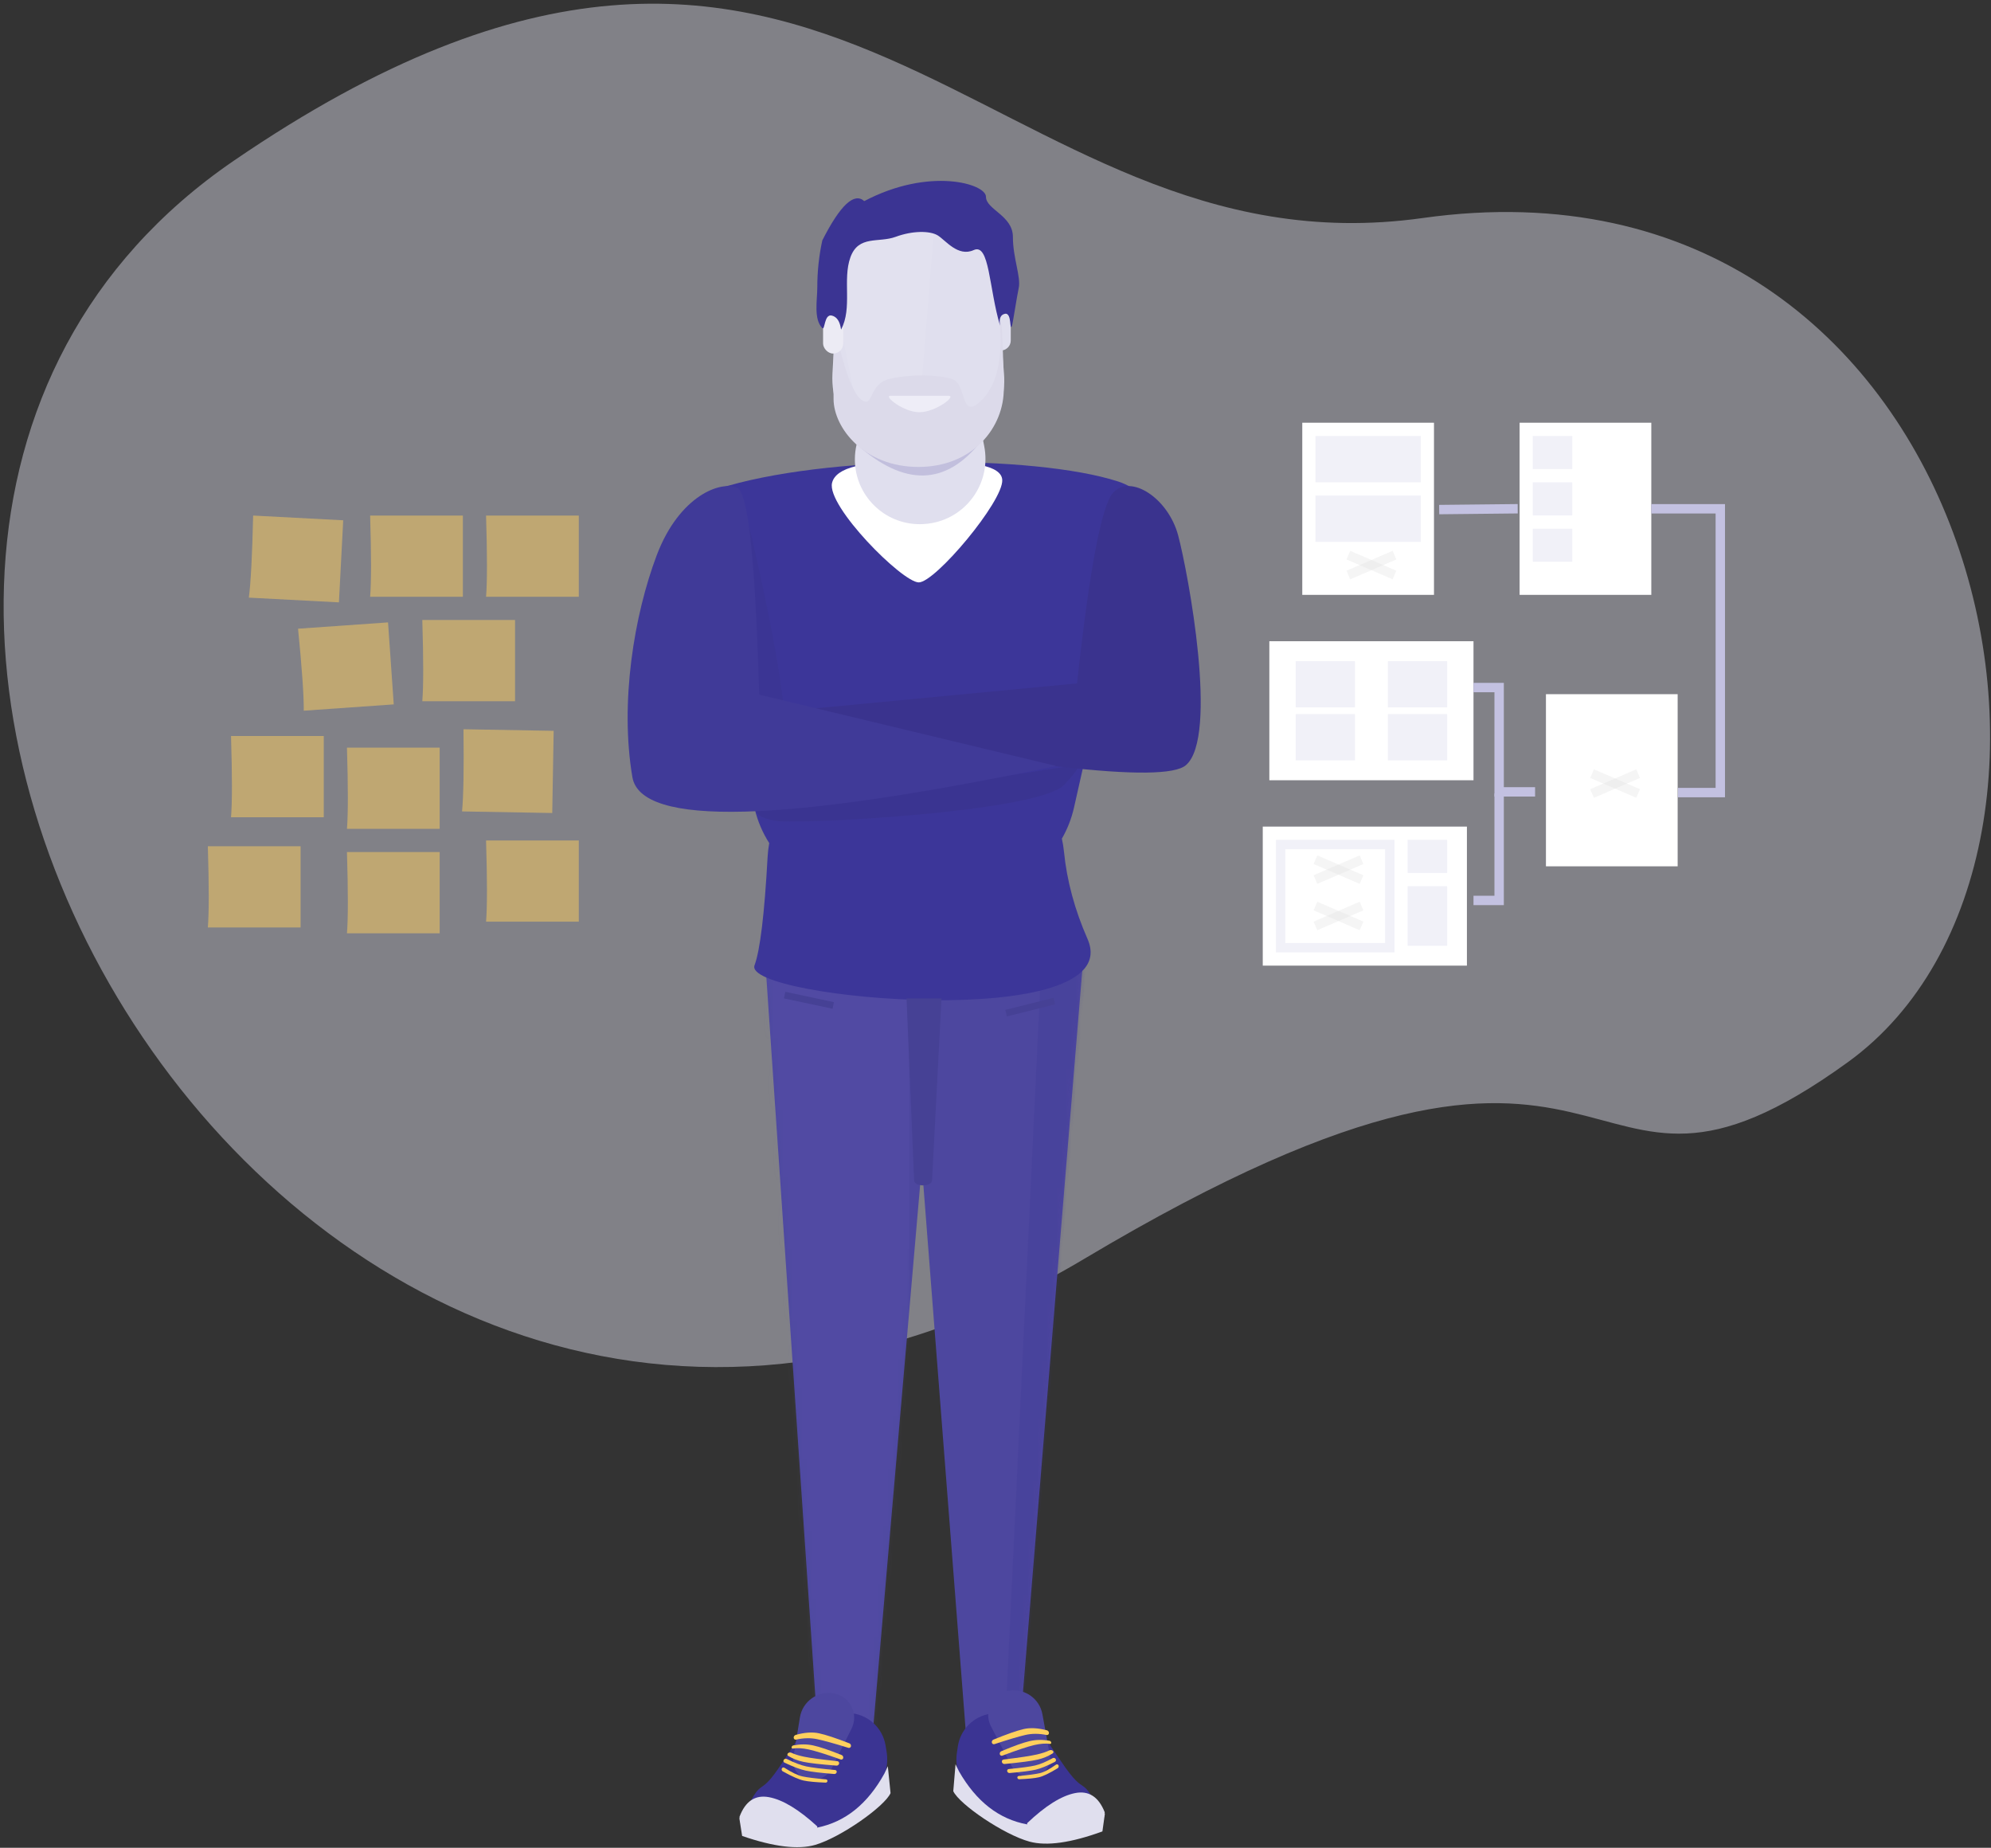 <?xml version="1.0" encoding="UTF-8"?>
<svg width="416px" height="386px" viewBox="0 0 416 386" version="1.1" xmlns="http://www.w3.org/2000/svg" xmlns:xlink="http://www.w3.org/1999/xlink">
    <rect x="0" y="0" width="416" height="386" fill="#333333" stroke="none"/>
    <!-- Generator: Sketch 52.5 (67469) - http://www.bohemiancoding.com/sketch -->
    <title>template/Group 15 Copy 2</title>
    <desc>Created with Sketch.</desc>
    <defs>
        <polygon id="path-1" points="0 4.534 11.183 168.647 21.885 168.647 36.467 0"></polygon>
        <polygon id="path-3" points="36.981 0.419 23.266 167.343 12.862 167.343 0.063 2.437"></polygon>
        <path d="M17.98,80.189 C16.587,78.012 15.54,75.575 14.924,72.946 L11.867,59.89 C11.348,57.672 11.164,55.454 11.283,53.289 C5.513,49.052 1.767,42.22 1.764,34.512 C1.764,32.915 1.928,31.321 2.253,29.757 L7.154,6.221 C29.595,-1.014 73.345,-1.014 90.85,4.641 C99.24,7.352 103.472,17.267 103.546,34.387 C103.595,45.653 95.636,55.085 85.017,57.29 C84.922,58.099 84.785,58.903 84.606,59.699 L81.664,72.755 C81.138,75.089 80.272,77.275 79.126,79.265 C79.327,80.168 79.476,81.092 79.571,82.033 C80.175,88.071 81.812,94.128 84.481,100.204 C93.137,119.909 12.272,112.813 14.911,105.717 C16.072,102.593 16.983,95.045 17.642,83.072 C17.696,82.093 17.81,81.131 17.98,80.189 Z" id="path-5"></path>
        <path d="M35.531,20.775 C35.637,20.759 35.746,20.75 35.857,20.75 C37.021,20.75 37.964,21.693 37.964,22.857 L37.964,26.801 C37.964,27.859 37.184,28.735 36.167,28.885 L36.546,33.708 C37.313,43.479 30.014,52.023 20.242,52.79 C19.78,52.826 19.317,52.844 18.853,52.844 C8.819,52.844 0.685,44.71 0.685,34.676 C0.685,34.343 0.694,34.01 0.712,33.678 L1.642,16.773 C2.134,7.847 9.25,0.714 18.175,0.203 C26.882,-0.296 34.391,6.258 35.073,14.953 L35.531,20.775 Z" id="path-7"></path>
        <path d="M77.087,1.703 C74.657,4.321 72.135,17.611 69.52,41.573 L0.542,48.135 C57.102,59.06 87.675,62.568 92.262,58.657 C99.142,52.792 92.723,18.439 90.649,10.657 C88.576,2.874 80.733,-2.224 77.087,1.703 Z" id="path-9"></path>
        <path d="M6.343,18.548 C2.501,31.366 0.774,49.778 4.505,65.13 C6.993,75.365 36.382,72.532 92.671,56.63 L29.732,46.089 C27.023,18.575 24.516,4.334 22.212,3.365 C18.756,1.911 10.185,5.731 6.343,18.548 Z" id="path-11"></path>
    </defs>
    <g id="Page-1" stroke="none" stroke-width="1" fill="none" fill-rule="evenodd">
        <g id="Desktop-HD-Copy-25" transform="translate(-773, -20)">
            <g id="Group-15-Copy-2" transform="translate(719, -71)">
                <g id="Group-Copy">
                    <path d="M445.944,216.538 C380.428,79.864 297.469,159.434 224.801,102.656 C131.961,30.118 29.314,142.982 59.701,210.944 C90.089,278.906 110.146,206.003 177.331,326.301 C269.603,491.518 511.46,353.212 445.944,216.538 Z" id="Mask" fill="#E0DFEE" opacity="0.452" transform="translate(255.655, 240.454) scale(-1, 1) rotate(-30) translate(-255.655, -240.454) "></path>
                    <g id="Group-5-Copy-4" transform="translate(183.413, 128.405)">
                        <g id="Group-13">
                            <g id="Rectangle" transform="translate(30.625, 160.969)">
                                <mask id="mask-2" fill="white">
                                    <use xlink:href="#path-1"></use>
                                </mask>
                                <use id="Mask" fill="#4D479F" xlink:href="#path-1"></use>
                                <polygon fill="#7B75D0" opacity="0.267" mask="url(#mask-2)" points="-6.25 4.401 29.916 5.03 29.916 163.587 1.811 162.418"></polygon>
                            </g>
                            <g id="Path-29" transform="translate(59.938, 162.436)">
                                <mask id="mask-4" fill="white">
                                    <use xlink:href="#path-3"></use>
                                </mask>
                                <use id="Mask" fill="#4D479F" xlink:href="#path-3"></use>
                                <polygon fill="#3B3493" opacity="0.461" mask="url(#mask-4)" points="28.004 5.772 20.675 160.218 24.339 159.141 37.724 0.419"></polygon>
                            </g>
                            <g id="Group-9-Copy-3" transform="translate(0.062, 0)">
                                <g id="Path-8-Copy" transform="translate(13.267, 58.527)">
                                    <g id="Path-18">
                                        <mask id="mask-6" fill="white">
                                            <use xlink:href="#path-5"></use>
                                        </mask>
                                        <use id="Combined-Shape" fill="#3C3699" xlink:href="#path-5"></use>
                                        <path d="M21.623,70.276 C24.676,72.065 26.202,77.319 26.202,86.038 C26.202,94.757 27.629,103.578 30.483,112.503 L9.059,106.844 C14.754,94.962 17.217,88.027 16.448,86.038 C15.679,84.049 14.316,79.107 12.358,71.213 L21.623,70.276 Z" id="Path-27" fill="#FECF5E" opacity="0.04" mask="url(#mask-6)"></path>
                                    </g>
                                    <path d="M31.109,4.94 C29.925,9.778 45.778,25.731 49.23,25.731 C52.682,25.731 66.906,8.791 66.669,4.323 C66.511,1.345 60.438,0.144 48.45,0.719 C37.679,0.307 31.899,1.714 31.109,4.94 Z" id="Path-8" fill="#FFFFFF"></path>
                                </g>
                                <g id="Group-14" transform="translate(40.625, 0)">
                                    <path d="M22.438,40.59 L22.438,40.59 C28.33,40.59 33.395,44.764 34.521,50.547 L35.55,55.83 C36.99,63.231 32.159,70.399 24.757,71.84 C24.083,71.971 23.399,72.051 22.713,72.08 C22.463,72.09 22.246,72.095 22.062,72.095 C22.062,72.095 22.062,72.095 22.062,72.095 L22.062,72.095 C14.581,72.095 8.517,66.031 8.517,58.55 C8.517,57.529 8.632,56.512 8.861,55.517 L10.02,50.476 C11.351,44.69 16.501,40.59 22.438,40.59 Z" id="Rectangle-Copy-5" fill="#E0DFEE"></path>
                                    <path d="M8.821,55.36 C18.87,64.318 27.567,64.112 34.911,54.742 L32.302,54.076 L8.821,54.076 L8.821,55.36 Z" id="Path-9-Copy" fill="#3B3493" opacity="0.187"></path>
                                    <g id="Rectangle" transform="translate(3.125, 6.917)">
                                        <mask id="mask-8" fill="white">
                                            <use xlink:href="#path-7"></use>
                                        </mask>
                                        <use id="Combined-Shape" fill="#E0DFEE" xlink:href="#path-7"></use>
                                        <path d="M22.044,2.118 L19.148,38.356 L16.942,51.61 L6.867,45.892 C2.207,23.198 -0.122,11.642 -0.122,11.223 C-0.122,10.804 4.771,7.769 14.558,2.118 L22.044,2.118 Z" id="Path-28" fill="#FFFFFF" opacity="0.239" mask="url(#mask-8)"></path>
                                    </g>
                                    <path d="M4.4,31.443 C6.34,39.993 8.171,44.885 9.895,46.119 C12.48,47.97 11.295,42.819 15.69,41.769 C20.084,40.72 25.665,40.823 28.83,41.769 C31.995,42.716 30.436,50.799 35.079,46.119 C38.175,42.999 39.414,37.622 38.796,29.987 C39.151,28.156 39.429,32.692 39.63,43.596 C39.782,51.879 33.118,60.14 21.798,60.14 C10.479,60.14 4.114,52.027 4.064,45.983 C3.997,37.821 4.108,32.974 4.4,31.443 Z" id="Path-3" fill="#DCDAEA"></path>
                                    <path d="M22.002,48.708 C25.353,48.708 29.898,45.273 28.069,45.273 C26.24,45.273 17.425,45.273 15.934,45.273 C14.444,45.273 18.651,48.708 22.002,48.708 Z" id="Oval" fill="#EEEDF7"></path>
                                    <rect id="Rectangle-Copy-38" fill="#ECEBF4" x="1.875" y="28.295" width="4.214" height="8.158" rx="2.107"></rect>
                                    <path d="M5.63,31.443 C8.052,26.927 5.9,21.026 7.586,16.345 C9.273,11.664 13.494,13.377 17.03,12.071 C20.567,10.765 24.162,10.777 25.799,11.753 C27.436,12.729 30.033,16.345 33.35,14.834 C36.667,13.323 36.509,22.755 38.853,30.63 C38.604,29.131 38.962,28.301 39.926,28.138 C41.372,27.894 40.774,32.033 41.343,30.63 C41.509,30.222 42.374,24.479 42.743,22.806 C43.263,20.448 41.533,16.531 41.533,12.071 C41.533,7.612 35.906,6.378 35.906,3.689 C35.906,1 24.118,-2.571 10.479,4.604 C8.369,2.717 5.448,5.454 1.714,12.817 C1.015,16.021 0.666,19.294 0.666,22.636 C0.666,25.256 -0.137,29.306 1.714,31.125 C2.283,31.684 2.086,28.138 3.688,28.515 C4.756,28.766 5.403,29.742 5.63,31.443 Z" id="Path-2-Copy-2" fill="#3B3493"></path>
                                </g>
                                <path d="" id="Path-10-Copy" stroke="#979797" stroke-width="2.241"></path>
                                <path d="M27.626,74.852 C33.118,99.087 35.252,112.912 34.03,116.325 C32.807,119.739 31.045,118.322 28.745,112.073 L26.99,99.056 L25.981,71.472 L25.625,67.909 L27.626,74.852 Z" id="Path-12-Copy" fill="#322E66" opacity="0.093"></path>
                                <path d="M28.585,131.486 C28.211,132.65 29.519,133.51 32.507,134.064 C36.989,134.895 87.321,132.286 92.82,126.579 C96.485,122.774 96.793,121.475 93.742,122.68 L45.639,130.074 C39.531,130.217 36.302,130.288 35.95,130.288 C35.599,130.288 33.144,130.687 28.585,131.486 Z" id="Path-13-Copy" fill="#322E66" opacity="0.167"></path>
                                <g id="Path-30" transform="translate(26.042, 63.789)">
                                    <mask id="mask-10" fill="white">
                                        <use xlink:href="#path-9"></use>
                                    </mask>
                                    <use id="Mask" fill="#3A338E" xlink:href="#path-9"></use>
                                </g>
                                <g id="Path-19" transform="translate(0, 62.879)">
                                    <mask id="mask-12" fill="white">
                                        <use xlink:href="#path-11"></use>
                                    </mask>
                                    <use id="Mask" fill="#403A98" transform="translate(47.552, 37.108) rotate(4) translate(-47.552, -37.108) " xlink:href="#path-11"></use>
                                </g>
                            </g>
                            <path d="M60.001,171.169 L67.305,171.169 L65.333,209.125 C65.333,210.584 61.579,210.584 61.579,209.125 L60.001,171.169 Z" id="Rectangle-Copy-56" fill="#464195"></path>
                            <polygon id="Rectangle-Copy-62" fill="#464195" transform="translate(85.839, 172.983) rotate(-104) translate(-85.839, -172.983) " points="85.134 167.785 86.54 167.785 86.544 178.181 85.137 178.18"></polygon>
                            <polygon id="Rectangle-Copy-63" fill="#464195" transform="translate(39.605, 171.552) rotate(-78) translate(-39.605, -171.552) " points="38.903 166.355 40.31 166.354 40.307 176.75 38.901 176.75"></polygon>
                            <g id="Group-12-Copy-8" transform="translate(41.789, 332.511) rotate(7) translate(-41.789, -332.511) translate(26.389, 315.361)">
                                <path d="M19.659,4.401 L20.721,4.401 C24.305,4.401 27.461,6.761 28.475,10.198 L28.844,11.448 C29.713,14.394 29.179,17.577 27.395,20.078 C23.504,25.533 20.642,28.429 18.808,28.767 C16.559,29.181 10.499,29.181 0.625,28.767 C4.036,18.524 3.145,25.356 7.567,16.284 C8.783,13.788 9.846,11.647 10.754,9.862 L10.754,9.862 C12.458,6.512 15.9,4.401 19.659,4.401 Z" id="Rectangle-Copy-58" fill="#3B3493"></path>
                                <path d="M16.434,0.668 L16.434,0.668 C18.488,0.721 20.162,2.332 20.295,4.382 L20.847,12.925 C21.064,16.273 18.525,19.163 15.177,19.38 C15.043,19.388 14.908,19.392 14.774,19.392 L14.774,19.392 C11.944,19.387 9.654,17.089 9.659,14.259 C9.659,13.858 9.707,13.459 9.801,13.069 L11.959,4.101 C12.453,2.044 14.319,0.613 16.434,0.668 Z" id="Rectangle-Copy-59" fill="#4D479F" transform="translate(15.259, 10.029) rotate(-174) translate(-15.259, -10.029) "></path>
                                <g id="Group-11-Copy-3" transform="translate(13.478, 18.075) rotate(5) translate(-13.478, -18.075) translate(7.528, 15.975)" fill="#FECF5E">
                                    <path d="M0.628,0.017 C2.326,0.464 3.754,0.688 4.912,0.688 C6.11,0.688 8.126,0.515 10.961,0.171 L10.961,0.171 C11.167,0.146 11.354,0.293 11.379,0.499 C11.381,0.514 11.382,0.529 11.382,0.544 L11.382,0.544 C11.382,0.788 11.201,0.993 10.96,1.025 C8.161,1.388 6.171,1.57 4.989,1.57 C3.835,1.57 2.277,1.336 0.314,0.869 L0.314,0.869 C0.094,0.817 -0.041,0.596 0.011,0.377 C0.015,0.361 0.02,0.344 0.026,0.329 L0.026,0.329 C0.117,0.086 0.377,-0.049 0.628,0.017 Z" id="Rectangle-Copy-57"></path>
                                    <path d="M0.501,1.911 C2.237,2.568 3.606,2.897 4.608,2.897 C5.636,2.897 7.272,2.757 9.518,2.478 L9.518,2.478 C9.695,2.456 9.855,2.581 9.877,2.758 C9.878,2.762 9.878,2.766 9.879,2.769 L9.879,2.769 C9.895,2.958 9.764,3.128 9.577,3.161 C7.544,3.513 6.022,3.69 5.012,3.69 C4.013,3.69 2.453,3.368 0.333,2.725 L0.333,2.725 C0.099,2.654 -0.041,2.415 0.011,2.177 L0.011,2.177 C0.054,1.978 0.25,1.852 0.448,1.895 C0.466,1.899 0.484,1.904 0.501,1.911 Z" id="Rectangle-Copy-61"></path>
                                </g>
                                <g id="Group-11-Copy-4" transform="translate(13.905, 15.31) rotate(5) translate(-13.905, -15.31) translate(8.305, 14.26)" fill="#FECF5E">
                                    <path d="M0.763,0.291 C1.464,0.459 2.37,0.543 3.48,0.543 C4.766,0.543 7.106,0.364 10.5,0.007 L10.5,0.007 C10.733,-0.018 10.942,0.151 10.966,0.384 C10.968,0.399 10.969,0.414 10.969,0.429 L10.969,0.429 C10.969,0.699 10.768,0.927 10.501,0.962 C7.146,1.403 4.834,1.623 3.565,1.623 C2.4,1.623 1.288,1.438 0.229,1.068 L0.229,1.068 C0.05,1.005 -0.044,0.81 0.019,0.632 C0.031,0.598 0.048,0.566 0.069,0.538 L0.069,0.538 C0.231,0.325 0.503,0.228 0.763,0.291 Z" id="Rectangle-Copy-57"></path>
                                </g>
                                <g id="Group-11-Copy-6" transform="translate(15.449, 11.943) rotate(5) translate(-15.449, -11.943) translate(9.149, 9.493)" fill="#FECF5E">
                                    <path d="M0.592,0.038 C2.06,0.71 3.499,1.046 4.908,1.046 C6.38,1.046 8.62,0.907 11.629,0.629 L11.629,0.629 C11.863,0.607 12.07,0.779 12.091,1.013 C12.093,1.026 12.093,1.039 12.093,1.052 L12.093,1.052 C12.093,1.322 11.898,1.551 11.632,1.595 C8.652,2.081 6.435,2.324 4.984,2.324 C3.575,2.324 2.02,1.878 0.316,0.987 L0.316,0.987 C0.066,0.856 -0.057,0.565 0.025,0.294 L0.025,0.294 C0.091,0.076 0.322,-0.048 0.54,0.018 C0.558,0.024 0.575,0.03 0.592,0.038 Z" id="Rectangle-Copy-57" transform="translate(6.047, 1.162) scale(1, -1) translate(-6.047, -1.162) "></path>
                                    <path d="M0.324,2.889 C1.176,3.224 2.254,3.392 3.557,3.392 C4.951,3.392 7.285,3.173 10.559,2.735 L10.559,2.735 C10.782,2.705 10.987,2.862 11.017,3.085 C11.019,3.103 11.02,3.121 11.02,3.139 L11.02,3.139 C11.02,3.41 10.826,3.641 10.56,3.686 C7.761,4.17 5.679,4.411 4.314,4.411 C2.975,4.411 1.63,4.124 0.279,3.55 L0.279,3.55 C0.096,3.472 -0.015,3.286 0.002,3.089 L0.002,3.089 C0.013,2.958 0.128,2.862 0.258,2.873 C0.281,2.875 0.303,2.881 0.324,2.889 Z" id="Rectangle-Copy-60" transform="translate(5.51, 3.571) scale(1, -1) translate(-5.51, -3.571) "></path>
                                </g>
                                <path d="M1.038,32.63 C7.879,34.082 12.999,34.082 16.398,32.63 C21.497,30.453 29.849,22.88 30.726,19.969 L29.476,14.462 L28.959,16.055 C26.259,22.793 22.072,27.104 16.398,28.988 L0,28.988 L1.038,32.63 Z" id="Path-15" fill="#E0DFEE"></path>
                                <path d="M0,28.745 C0.814,25.347 2.682,23.734 5.603,23.906 C8.524,24.078 12.119,25.691 16.389,28.745 L16.389,32.008 L0.832,31.295 L0,28.745 Z" id="Path-17" fill="#E0DFEE"></path>
                            </g>
                            <g id="Group-12-Copy-9" transform="translate(84.549, 331.849) scale(-1, 1) rotate(8) translate(-84.549, -331.849) translate(69.149, 314.699)">
                                <path d="M19.659,5.03 L20.721,5.03 C24.305,5.03 27.461,7.39 28.475,10.827 L28.844,12.077 C29.713,15.023 29.179,18.206 27.395,20.707 C23.504,26.161 20.642,29.058 18.808,29.395 C16.559,29.809 10.499,29.809 0.625,29.395 C4.036,19.152 3.145,25.985 7.567,16.912 C8.783,14.416 9.846,12.276 10.754,10.491 L10.754,10.491 C12.458,7.141 15.9,5.03 19.659,5.03 Z" id="Rectangle-Copy-58" fill="#3B3493"></path>
                                <path d="M16.472,0.744 L16.472,0.744 C18.526,0.798 20.2,2.408 20.333,4.459 L20.885,13.001 C21.102,16.35 18.563,19.239 15.215,19.456 C15.081,19.465 14.947,19.469 14.812,19.469 L14.812,19.469 C11.982,19.464 9.692,17.165 9.697,14.335 C9.698,13.934 9.745,13.535 9.839,13.145 L11.997,4.177 C12.492,2.121 14.357,0.69 16.472,0.744 Z" id="Rectangle-Copy-59" fill="#4D479F" transform="translate(15.298, 10.106) rotate(-174) translate(-15.298, -10.106) "></path>
                                <g id="Group-11-Copy-3" transform="translate(13.473, 18.134) rotate(5) translate(-13.473, -18.134) translate(7.523, 16.384)" fill="#FECF5E">
                                    <path d="M1.515,0.025 C3.065,0.467 4.37,0.688 5.429,0.688 C6.527,0.688 8.371,0.517 10.961,0.175 L10.961,0.175 C11.165,0.148 11.352,0.292 11.379,0.495 C11.381,0.512 11.382,0.528 11.382,0.544 L11.382,0.544 C11.382,0.788 11.202,0.995 10.96,1.029 C8.403,1.39 6.582,1.57 5.5,1.57 C4.444,1.57 3.02,1.339 1.228,0.876 L1.228,0.876 C1.002,0.818 0.866,0.587 0.924,0.361 C0.927,0.35 0.93,0.339 0.934,0.329 L0.934,0.329 C1.016,0.089 1.272,-0.044 1.515,0.025 Z" id="Rectangle-Copy-57"></path>
                                    <path d="M1.132,1.499 C2.695,2.148 3.928,2.473 4.832,2.473 C5.761,2.473 7.237,2.335 9.261,2.058 L9.261,2.058 C9.433,2.034 9.592,2.155 9.615,2.328 C9.616,2.334 9.617,2.339 9.617,2.345 L9.617,2.345 C9.632,2.536 9.502,2.707 9.315,2.742 C7.483,3.091 6.111,3.266 5.199,3.266 C4.297,3.266 2.892,2.948 0.983,2.312 L0.983,2.312 C0.75,2.234 0.611,1.995 0.658,1.753 L0.658,1.753 C0.695,1.565 0.878,1.442 1.066,1.479 C1.089,1.483 1.111,1.49 1.132,1.499 Z" id="Rectangle-Copy-61"></path>
                                </g>
                                <g id="Group-11-Copy-4" transform="translate(14.417, 15.498) rotate(5) translate(-14.417, -15.498) translate(8.817, 14.448)" fill="#FECF5E">
                                    <path d="M0.763,0.291 C1.464,0.459 2.37,0.543 3.48,0.543 C4.766,0.543 7.106,0.364 10.5,0.007 L10.5,0.007 C10.733,-0.018 10.942,0.151 10.966,0.384 C10.968,0.399 10.969,0.414 10.969,0.429 L10.969,0.429 C10.969,0.699 10.768,0.927 10.501,0.962 C7.146,1.403 4.834,1.623 3.565,1.623 C2.4,1.623 1.288,1.438 0.229,1.068 L0.229,1.068 C0.05,1.005 -0.044,0.81 0.019,0.632 C0.031,0.598 0.048,0.566 0.069,0.538 L0.069,0.538 C0.231,0.325 0.503,0.228 0.763,0.291 Z" id="Rectangle-Copy-57"></path>
                                </g>
                                <g id="Group-11-Copy-6" transform="translate(15.458, 11.723) rotate(5) translate(-15.458, -11.723) translate(9.158, 9.273)" fill="#FECF5E">
                                    <path d="M0.592,0.038 C2.06,0.71 3.499,1.046 4.908,1.046 C6.38,1.046 8.62,0.907 11.629,0.629 L11.629,0.629 C11.863,0.607 12.07,0.779 12.091,1.013 C12.093,1.026 12.093,1.039 12.093,1.052 L12.093,1.052 C12.093,1.322 11.898,1.551 11.632,1.595 C8.652,2.081 6.435,2.324 4.984,2.324 C3.575,2.324 2.02,1.878 0.316,0.987 L0.316,0.987 C0.066,0.856 -0.057,0.565 0.025,0.294 L0.025,0.294 C0.091,0.076 0.322,-0.048 0.54,0.018 C0.558,0.024 0.575,0.03 0.592,0.038 Z" id="Rectangle-Copy-57" transform="translate(6.047, 1.162) scale(1, -1) translate(-6.047, -1.162) "></path>
                                    <path d="M0.324,2.889 C1.176,3.224 2.254,3.392 3.557,3.392 C4.951,3.392 7.285,3.173 10.559,2.735 L10.559,2.735 C10.782,2.705 10.987,2.862 11.017,3.085 C11.019,3.103 11.02,3.121 11.02,3.139 L11.02,3.139 C11.02,3.41 10.826,3.641 10.56,3.686 C7.761,4.17 5.679,4.411 4.314,4.411 C2.975,4.411 1.63,4.124 0.279,3.55 L0.279,3.55 C0.096,3.472 -0.015,3.286 0.002,3.089 L0.002,3.089 C0.013,2.958 0.128,2.862 0.258,2.873 C0.281,2.875 0.303,2.881 0.324,2.889 Z" id="Rectangle-Copy-60" transform="translate(5.51, 3.571) scale(1, -1) translate(-5.51, -3.571) "></path>
                                </g>
                                <path d="M1.038,32.63 C7.879,34.082 12.999,34.082 16.398,32.63 C21.497,30.453 29.849,22.88 30.726,19.969 L29.476,14.462 L28.959,16.055 C26.259,22.793 22.072,27.104 16.398,28.988 L0,28.988 L1.038,32.63 Z" id="Path-15" fill="#E0DFEE"></path>
                                <path d="M0,28.745 C0.814,25.347 2.682,23.734 5.603,23.906 C8.524,24.078 12.119,25.691 16.389,28.745 L16.389,32.008 L0.832,31.295 L0,28.745 Z" id="Path-17" fill="#E0DFEE"></path>
                            </g>
                            <path d="" id="Path-16-Copy" stroke="#979797" stroke-width="2.241"></path>
                        </g>
                    </g>
                </g>
                <g id="Group-3" transform="translate(97.427, 198.7)" fill="#FECF5E" opacity="0.495">
                    <path d="M9.001,0.481 L27.848,0.484 L27.85,17.653 L9.003,17.651 C9.249,14.525 9.248,8.802 9.001,0.481 Z" id="Rectangle" transform="translate(18.426, 9.067) rotate(3) translate(-18.426, -9.067) "></path>
                    <path d="M33.91,0 L53.287,0 L53.287,16.968 L33.91,16.968 C34.163,13.879 34.163,8.223 33.91,0 Z" id="Rectangle-Copy"></path>
                    <path d="M58.131,0 L77.508,0 L77.508,16.968 L58.131,16.968 C58.384,13.879 58.384,8.223 58.131,0 Z" id="Rectangle-Copy-2"></path>
                    <path d="M44.81,21.816 L64.187,21.816 L64.187,38.783 L44.81,38.783 C45.062,35.694 45.062,30.038 44.81,21.816 Z" id="Rectangle-Copy-4"></path>
                    <path d="M4.844,46.055 L24.221,46.055 L24.221,63.023 L4.844,63.023 C5.097,59.934 5.097,54.278 4.844,46.055 Z" id="Rectangle-Copy-6"></path>
                    <path d="M29.066,48.479 L48.443,48.479 L48.443,65.447 L29.066,65.447 C29.319,62.358 29.319,56.702 29.066,48.479 Z" id="Rectangle-Copy-7"></path>
                    <path d="M0,69.082 L19.377,69.082 L19.377,86.05 L0,86.05 C0.253,82.961 0.253,77.305 0,69.082 Z" id="Rectangle-Copy-24"></path>
                    <path d="M29.066,70.294 L48.443,70.294 L48.443,87.262 L29.066,87.262 C29.319,84.173 29.319,78.517 29.066,70.294 Z" id="Rectangle-Copy-25"></path>
                    <path d="M58.131,67.871 L77.508,67.871 L77.508,84.838 L58.131,84.838 C58.384,81.749 58.384,76.093 58.131,67.871 Z" id="Rectangle-Copy-26"></path>
                    <path d="M53.262,44.803 L72.109,44.804 L72.109,61.973 L53.262,61.972 C53.508,58.847 53.508,53.124 53.262,44.803 Z" id="Rectangle-Copy-8" transform="translate(62.685, 53.388) rotate(1) translate(-62.685, -53.388) "></path>
                    <path d="M19.423,22.959 L38.27,22.956 L38.267,40.125 L19.42,40.128 C19.667,37.003 19.667,31.28 19.423,22.959 Z" id="Rectangle-Copy-3" transform="translate(28.845, 31.542) rotate(-4) translate(-28.845, -31.542) "></path>
                </g>
                <g id="Group-2" transform="translate(317.841, 179.308)">
                    <rect id="Rectangle" fill="#FFFFFF" x="8.256" y="0" width="27.52" height="35.96"></rect>
                    <rect id="Rectangle" fill="#F1F1F8" x="11.008" y="2.766" width="22.016" height="9.682"></rect>
                    <rect id="Rectangle-Copy-21" fill="#F1F1F8" x="11.008" y="15.214" width="22.016" height="9.682"></rect>
                    <rect id="Rectangle-Copy-9" fill="#FFFFFF" x="53.664" y="0" width="27.52" height="35.96"></rect>
                    <rect id="Rectangle-Copy-12" fill="#F1F1F8" x="56.416" y="2.766" width="8.256" height="6.915"></rect>
                    <rect id="Rectangle-Copy-15" fill="#F1F1F8" x="56.416" y="12.448" width="8.256" height="6.915"></rect>
                    <rect id="Rectangle-Copy-16" fill="#F1F1F8" x="56.416" y="22.129" width="8.256" height="6.915"></rect>
                    <rect id="Rectangle-Copy-11" fill="#FFFFFF" x="59.168" y="56.707" width="27.52" height="35.96"></rect>
                    <rect id="Rectangle-Copy-13" fill="#FFFFFF" x="1.376" y="45.642" width="42.656" height="29.045"></rect>
                    <rect id="Rectangle-Copy-17" fill="#F1F1F8" x="6.88" y="49.791" width="12.384" height="9.682"></rect>
                    <rect id="Rectangle-Copy-19" fill="#F1F1F8" x="6.88" y="60.856" width="12.384" height="9.682"></rect>
                    <rect id="Rectangle-Copy-18" fill="#F1F1F8" x="26.144" y="49.791" width="12.384" height="9.682"></rect>
                    <rect id="Rectangle-Copy-20" fill="#F1F1F8" x="26.144" y="60.856" width="12.384" height="9.682"></rect>
                    <rect id="Rectangle-Copy-14" fill="#FFFFFF" x="0" y="84.368" width="42.656" height="29.045"></rect>
                    <rect id="Rectangle-Copy-16" fill="#F1F1F8" x="30.272" y="87.134" width="8.256" height="6.915"></rect>
                    <rect id="Rectangle-Copy-22" fill="#F1F1F8" x="30.272" y="96.816" width="8.256" height="12.448"></rect>
                    <rect id="Rectangle-Copy-23" stroke="#F1F1F8" stroke-width="1.961" x="3.732" y="88.115" width="22.807" height="21.552"></rect>
                    <path d="M37.84,18.133 L52.288,17.98" id="Line" stroke="#C3C1E1" stroke-width="1.961" stroke-linecap="square"></path>
                    <path d="" id="Path-20" stroke="#979797" stroke-width="1.961"></path>
                    <polyline id="Path-21" stroke="#C3C1E1" stroke-width="1.961" points="81.184 17.98 95.599 17.98 95.599 77.262 86.751 77.262"></polyline>
                    <polyline id="Path-22" stroke="#C3C1E1" stroke-width="1.961" points="56.9 77.112 49.391 77.112 49.391 55.323 44.032 55.323"></polyline>
                    <polyline id="Path-23" stroke="#C3C1E1" stroke-width="1.961" points="44.032 99.793 49.391 99.793 49.391 77.453"></polyline>
                    <path d="M20.64,95.433 L11.008,91.284" id="Path-24" stroke="#E1E1E1" stroke-width="1.961" opacity="0.322"></path>
                    <path d="M20.64,95.433 L11.008,91.284" id="Path-24-Copy" stroke="#E1E1E1" stroke-width="1.961" opacity="0.322" transform="translate(15.824, 93.358) scale(-1, 1) translate(-15.824, -93.358) "></path>
                    <path d="M20.64,105.115 L11.008,100.965" id="Path-24" stroke="#E1E1E1" stroke-width="1.961" opacity="0.322"></path>
                    <path d="M20.64,105.115 L11.008,100.965" id="Path-24-Copy" stroke="#E1E1E1" stroke-width="1.961" opacity="0.322" transform="translate(15.824, 103.04) scale(-1, 1) translate(-15.824, -103.04) "></path>
                    <path d="M78.432,77.453 L68.8,73.304" id="Path-24" stroke="#E1E1E1" stroke-width="1.961" opacity="0.322"></path>
                    <path d="M78.432,77.453 L68.8,73.304" id="Path-24-Copy" stroke="#E1E1E1" stroke-width="1.961" opacity="0.322" transform="translate(73.616, 75.378) scale(-1, 1) translate(-73.616, -75.378) "></path>
                    <path d="M27.52,31.811 L17.888,27.662" id="Path-24" stroke="#E1E1E1" stroke-width="1.961" opacity="0.322"></path>
                    <path d="M27.52,31.811 L17.888,27.662" id="Path-24-Copy" stroke="#E1E1E1" stroke-width="1.961" opacity="0.322" transform="translate(22.704, 29.736) scale(-1, 1) translate(-22.704, -29.736) "></path>
                </g>
            </g>
        </g>
    </g>
</svg>